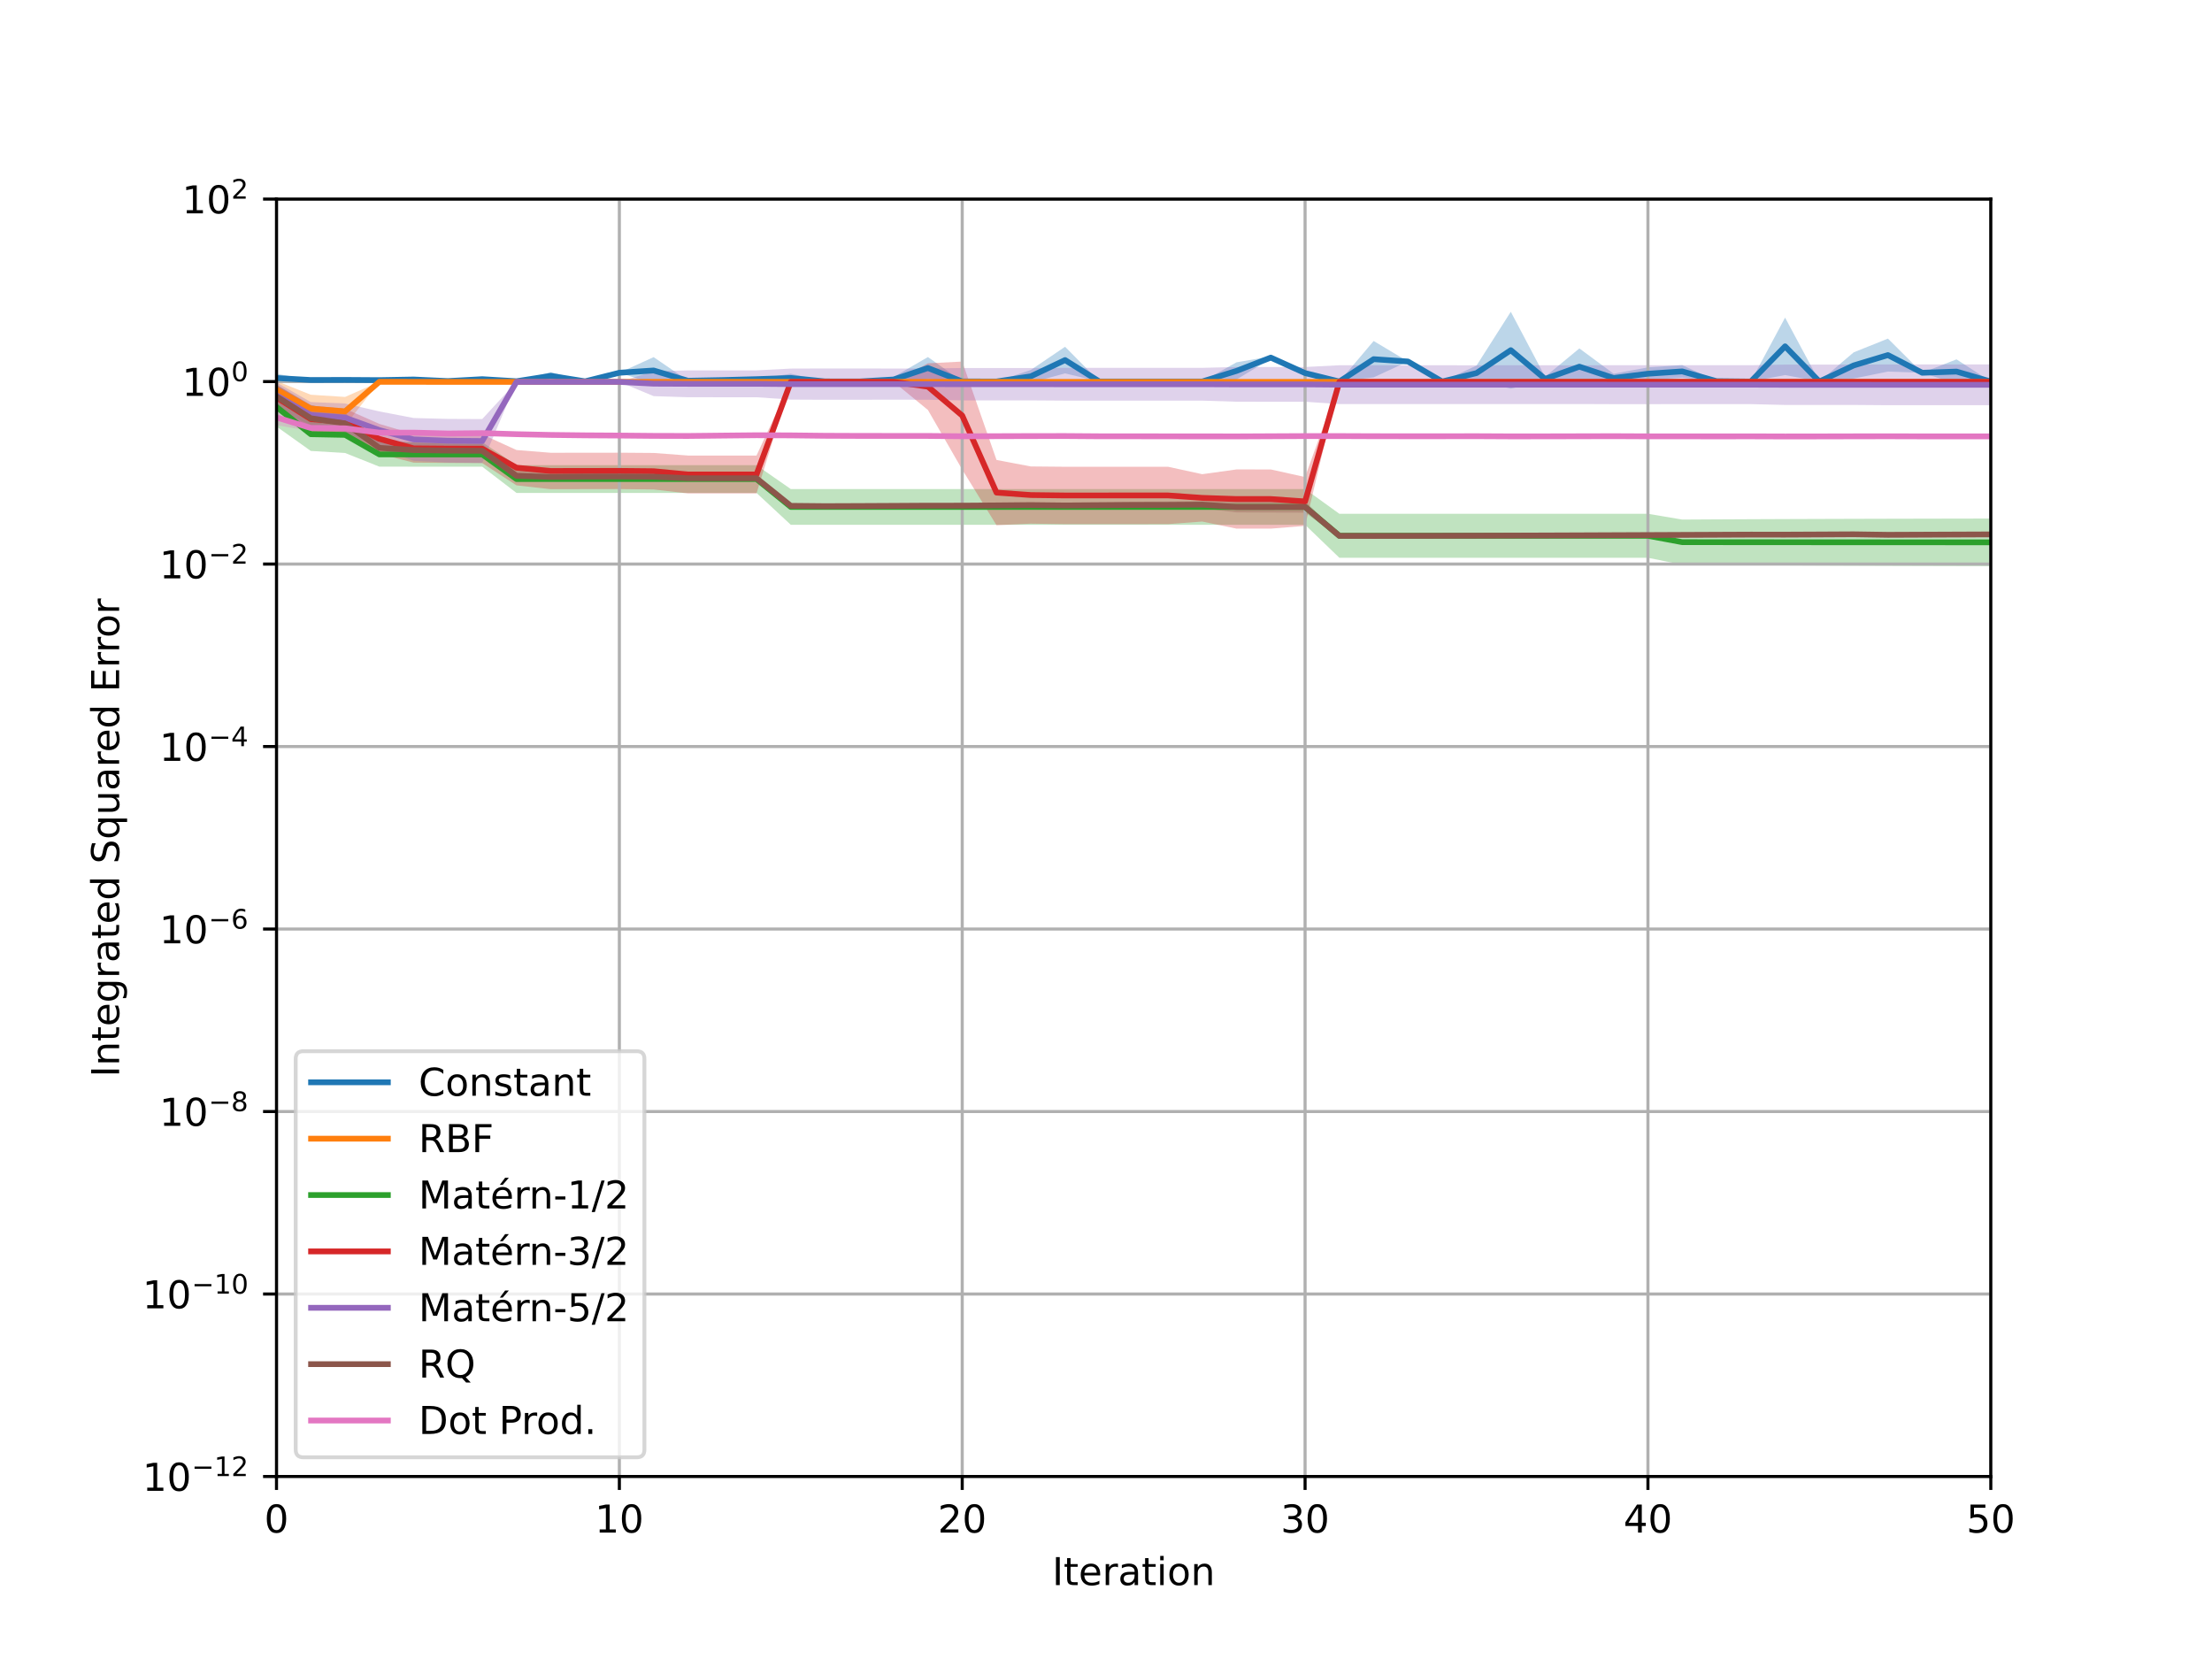 <?xml version="1.0" encoding="utf-8" standalone="no"?>
<!DOCTYPE svg PUBLIC "-//W3C//DTD SVG 1.1//EN"
  "http://www.w3.org/Graphics/SVG/1.1/DTD/svg11.dtd">
<!-- Created with matplotlib (https://matplotlib.org/) -->
<svg height="432pt" version="1.1" viewBox="0 0 576 432" width="576pt" xmlns="http://www.w3.org/2000/svg" xmlns:xlink="http://www.w3.org/1999/xlink">
 <defs>
  <style type="text/css">
*{stroke-linecap:butt;stroke-linejoin:round;}
  </style>
 </defs>
 <g id="figure_1">
  <g id="patch_1">
   <path d="M 0 432 
L 576 432 
L 576 0 
L 0 0 
z
" style="fill:#ffffff;"/>
  </g>
  <g id="axes_1">
   <g id="patch_2">
    <path d="M 72 384.48 
L 518.4 384.48 
L 518.4 51.84 
L 72 51.84 
z
" style="fill:#ffffff;"/>
   </g>
   <g id="PolyCollection_1">
    <path clip-path="url(#pbbaa67385a)" d="M 72 99.566 
L 72 97.318 
L 80.928 98.951 
L 89.856 98.398 
L 98.784 98.784 
L 107.712 98.16 
L 116.64 99.231 
L 125.568 98.735 
L 134.496 99.273 
L 143.424 96.884 
L 152.352 99.297 
L 161.28 97.063 
L 170.208 92.998 
L 179.136 99.1 
L 188.064 98.679 
L 196.992 98.725 
L 205.92 97.315 
L 214.848 99.27 
L 223.776 99.335 
L 232.704 98.158 
L 241.632 92.971 
L 250.56 99.298 
L 259.488 99.343 
L 268.416 96.34 
L 277.344 90.295 
L 286.272 99.315 
L 295.2 99.347 
L 304.128 99.32 
L 313.056 99.348 
L 321.984 94.351 
L 330.912 92.805 
L 339.84 96.645 
L 348.768 99.351 
L 357.696 88.791 
L 366.624 94.132 
L 375.552 99.336 
L 384.48 95.203 
L 393.408 81.178 
L 402.336 98.106 
L 411.264 90.728 
L 420.192 97.317 
L 429.12 95.663 
L 438.048 95.076 
L 446.976 99.19 
L 455.904 99.355 
L 464.832 82.711 
L 473.76 99.355 
L 482.688 91.752 
L 491.616 88.172 
L 500.544 97.063 
L 509.472 93.576 
L 518.4 99.348 
L 518.4 99.361 
L 518.4 99.361 
L 509.472 99.94 
L 500.544 97.067 
L 491.616 96.754 
L 482.688 98.577 
L 473.76 99.356 
L 464.832 97.663 
L 455.904 99.356 
L 446.976 99.326 
L 438.048 98.347 
L 429.12 98.968 
L 420.192 99.56 
L 411.264 100.232 
L 402.336 99.228 
L 393.408 101.197 
L 384.48 99.103 
L 375.552 99.362 
L 366.624 94.139 
L 357.696 98.265 
L 348.768 99.352 
L 339.84 97.654 
L 330.912 93.433 
L 321.984 98.819 
L 313.056 99.35 
L 304.128 99.364 
L 295.2 99.348 
L 286.272 99.365 
L 277.344 97.227 
L 268.416 99.659 
L 259.488 99.344 
L 250.56 99.366 
L 241.632 98.698 
L 232.704 99.481 
L 223.776 99.337 
L 214.848 99.369 
L 205.92 99.534 
L 196.992 98.743 
L 188.064 99.26 
L 179.136 99.192 
L 170.208 99.951 
L 161.28 97.067 
L 152.352 99.3 
L 143.424 98.855 
L 134.496 99.277 
L 125.568 98.735 
L 116.64 99.235 
L 107.712 99.481 
L 98.784 99.185 
L 89.856 99.457 
L 80.928 98.958 
L 72 99.566 
z
" style="fill:#1f77b4;fill-opacity:0.3;"/>
   </g>
   <g id="PolyCollection_2">
    <path clip-path="url(#pbbaa67385a)" d="M 72 103.694 
L 72 99.224 
L 80.928 102.787 
L 89.856 103.363 
L 98.784 99.422 
L 107.712 99.432 
L 116.64 99.443 
L 125.568 99.443 
L 134.496 99.443 
L 143.424 99.443 
L 152.352 99.443 
L 161.28 99.443 
L 170.208 99.443 
L 179.136 99.443 
L 188.064 99.443 
L 196.992 99.443 
L 205.92 99.443 
L 214.848 99.443 
L 223.776 99.443 
L 232.704 99.443 
L 241.632 99.443 
L 250.56 99.443 
L 259.488 99.443 
L 268.416 99.443 
L 277.344 99.443 
L 286.272 99.443 
L 295.2 99.443 
L 304.128 99.443 
L 313.056 99.443 
L 321.984 99.443 
L 330.912 99.443 
L 339.84 99.443 
L 348.768 99.443 
L 357.696 99.443 
L 366.624 99.443 
L 375.552 99.443 
L 384.48 99.443 
L 393.408 99.443 
L 402.336 99.443 
L 411.264 99.443 
L 420.192 99.443 
L 429.12 99.443 
L 438.048 99.443 
L 446.976 99.443 
L 455.904 99.443 
L 464.832 99.443 
L 473.76 99.443 
L 482.688 99.443 
L 491.616 99.443 
L 500.544 99.443 
L 509.472 99.443 
L 518.4 99.443 
L 518.4 99.443 
L 518.4 99.443 
L 509.472 99.443 
L 500.544 99.443 
L 491.616 99.443 
L 482.688 99.443 
L 473.76 99.443 
L 464.832 99.443 
L 455.904 99.443 
L 446.976 99.443 
L 438.048 99.443 
L 429.12 99.443 
L 420.192 99.443 
L 411.264 99.443 
L 402.336 99.443 
L 393.408 99.443 
L 384.48 99.443 
L 375.552 99.443 
L 366.624 99.443 
L 357.696 99.443 
L 348.768 99.443 
L 339.84 99.443 
L 330.912 99.443 
L 321.984 99.443 
L 313.056 99.443 
L 304.128 99.443 
L 295.2 99.443 
L 286.272 99.443 
L 277.344 99.443 
L 268.416 99.443 
L 259.488 99.443 
L 250.56 99.443 
L 241.632 99.443 
L 232.704 99.443 
L 223.776 99.443 
L 214.848 99.443 
L 205.92 99.443 
L 196.992 99.443 
L 188.064 99.443 
L 179.136 99.443 
L 170.208 99.443 
L 161.28 99.443 
L 152.352 99.443 
L 143.424 99.443 
L 134.496 99.443 
L 125.568 99.443 
L 116.64 99.443 
L 107.712 99.432 
L 98.784 99.422 
L 89.856 110.855 
L 80.928 110.018 
L 72 103.694 
z
" style="fill:#ff7f0e;fill-opacity:0.3;"/>
   </g>
   <g id="PolyCollection_3">
    <path clip-path="url(#pbbaa67385a)" d="M 72 111.062 
L 72 100.878 
L 80.928 108.709 
L 89.856 108.53 
L 98.784 115.135 
L 107.712 115.136 
L 116.64 115.137 
L 125.568 115.137 
L 134.496 121.13 
L 143.424 121.13 
L 152.352 121.13 
L 161.28 121.13 
L 170.208 121.13 
L 179.136 121.13 
L 188.064 121.13 
L 196.992 121.13 
L 205.92 127.35 
L 214.848 127.35 
L 223.776 127.35 
L 232.704 127.35 
L 241.632 127.35 
L 250.56 127.35 
L 259.488 127.35 
L 268.416 127.35 
L 277.344 127.35 
L 286.272 127.35 
L 295.2 127.35 
L 304.128 127.35 
L 313.056 127.35 
L 321.984 127.35 
L 330.912 127.35 
L 339.84 127.35 
L 348.768 133.792 
L 357.696 133.792 
L 366.624 133.792 
L 375.552 133.792 
L 384.48 133.792 
L 393.408 133.792 
L 402.336 133.792 
L 411.264 133.792 
L 420.192 133.792 
L 429.12 133.792 
L 438.048 135.295 
L 446.976 135.245 
L 455.904 135.202 
L 464.832 135.165 
L 473.76 135.134 
L 482.688 135.106 
L 491.616 135.083 
L 500.544 135.063 
L 509.472 135.045 
L 518.4 135.03 
L 518.4 147.408 
L 518.4 147.408 
L 509.472 147.387 
L 500.544 147.364 
L 491.616 147.337 
L 482.688 147.306 
L 473.76 147.269 
L 464.832 147.227 
L 455.904 147.178 
L 446.976 147.121 
L 438.048 147.054 
L 429.12 145.242 
L 420.192 145.242 
L 411.264 145.242 
L 402.336 145.242 
L 393.408 145.242 
L 384.48 145.242 
L 375.552 145.242 
L 366.624 145.242 
L 357.696 145.242 
L 348.768 145.242 
L 339.84 136.653 
L 330.912 136.653 
L 321.984 136.653 
L 313.056 136.653 
L 304.128 136.653 
L 295.2 136.653 
L 286.272 136.653 
L 277.344 136.653 
L 268.416 136.653 
L 259.488 136.653 
L 250.56 136.653 
L 241.632 136.653 
L 232.704 136.653 
L 223.776 136.653 
L 214.848 136.653 
L 205.92 136.653 
L 196.992 128.359 
L 188.064 128.359 
L 179.136 128.359 
L 170.208 128.359 
L 161.28 128.359 
L 152.352 128.359 
L 143.424 128.359 
L 134.496 128.359 
L 125.568 121.521 
L 116.64 121.521 
L 107.712 121.522 
L 98.784 121.516 
L 89.856 117.953 
L 80.928 117.424 
L 72 111.062 
z
" style="fill:#2ca02c;fill-opacity:0.3;"/>
   </g>
   <g id="PolyCollection_4">
    <path clip-path="url(#pbbaa67385a)" d="M 72 106.773 
L 72 100.262 
L 80.928 105.618 
L 89.856 106.424 
L 98.784 110.385 
L 107.712 113.039 
L 116.64 113.105 
L 125.568 113.111 
L 134.496 117.186 
L 143.424 117.901 
L 152.352 117.888 
L 161.28 117.879 
L 170.208 117.948 
L 179.136 118.619 
L 188.064 118.62 
L 196.992 118.62 
L 205.92 99.442 
L 214.848 99.442 
L 223.776 99.442 
L 232.704 99.442 
L 241.632 94.607 
L 250.56 94.15 
L 259.488 119.768 
L 268.416 121.463 
L 277.344 121.544 
L 286.272 121.542 
L 295.2 121.54 
L 304.128 121.537 
L 313.056 123.478 
L 321.984 122.242 
L 330.912 122.243 
L 339.84 124.222 
L 348.768 99.442 
L 357.696 99.442 
L 366.624 99.442 
L 375.552 99.442 
L 384.48 99.442 
L 393.408 99.442 
L 402.336 99.442 
L 411.264 99.442 
L 420.192 99.442 
L 429.12 99.442 
L 438.048 99.442 
L 446.976 99.442 
L 455.904 99.442 
L 464.832 99.442 
L 473.76 99.442 
L 482.688 99.442 
L 491.616 99.442 
L 500.544 99.442 
L 509.472 99.442 
L 518.4 99.442 
L 518.4 99.444 
L 518.4 99.444 
L 509.472 99.444 
L 500.544 99.444 
L 491.616 99.444 
L 482.688 99.444 
L 473.76 99.444 
L 464.832 99.444 
L 455.904 99.444 
L 446.976 99.444 
L 438.048 99.444 
L 429.12 99.444 
L 420.192 99.444 
L 411.264 99.444 
L 402.336 99.444 
L 393.408 99.444 
L 384.48 99.444 
L 375.552 99.444 
L 366.624 99.444 
L 357.696 99.444 
L 348.768 99.444 
L 339.84 136.937 
L 330.912 137.658 
L 321.984 137.657 
L 313.056 135.812 
L 304.128 136.479 
L 295.2 136.483 
L 286.272 136.487 
L 277.344 136.49 
L 268.416 136.354 
L 259.488 136.769 
L 250.56 122.276 
L 241.632 106.759 
L 232.704 99.444 
L 223.776 99.444 
L 214.848 99.444 
L 205.92 99.444 
L 196.992 128.487 
L 188.064 128.487 
L 179.136 128.485 
L 170.208 127.459 
L 161.28 127.355 
L 152.352 127.37 
L 143.424 127.388 
L 134.496 126.386 
L 125.568 120.579 
L 116.64 120.546 
L 107.712 120.472 
L 98.784 118.19 
L 89.856 113.268 
L 80.928 112.638 
L 72 106.773 
z
" style="fill:#d62728;fill-opacity:0.3;"/>
   </g>
   <g id="PolyCollection_5">
    <path clip-path="url(#pbbaa67385a)" d="M 72 106.369 
L 72 99.571 
L 80.928 104.7 
L 89.856 105.057 
L 98.784 107.14 
L 107.712 108.85 
L 116.64 109.084 
L 125.568 109.124 
L 134.496 99.443 
L 143.424 99.443 
L 152.352 99.443 
L 161.28 99.443 
L 170.208 96.658 
L 179.136 96.444 
L 188.064 96.443 
L 196.992 96.443 
L 205.92 95.978 
L 214.848 95.949 
L 223.776 95.957 
L 232.704 95.964 
L 241.632 95.957 
L 250.56 95.826 
L 259.488 95.827 
L 268.416 95.829 
L 277.344 95.784 
L 286.272 95.78 
L 295.2 95.782 
L 304.128 95.783 
L 313.056 95.784 
L 321.984 95.568 
L 330.912 95.568 
L 339.84 95.568 
L 348.768 95.108 
L 357.696 95.109 
L 366.624 95.113 
L 375.552 95.116 
L 384.48 95.118 
L 393.408 95.113 
L 402.336 95.116 
L 411.264 95.118 
L 420.192 95.093 
L 429.12 95.095 
L 438.048 95.096 
L 446.976 95.098 
L 455.904 95.1 
L 464.832 94.939 
L 473.76 94.94 
L 482.688 94.94 
L 491.616 94.89 
L 500.544 94.89 
L 509.472 94.891 
L 518.4 94.891 
L 518.4 105.511 
L 518.4 105.511 
L 509.472 105.512 
L 500.544 105.513 
L 491.616 105.513 
L 482.688 105.446 
L 473.76 105.447 
L 464.832 105.448 
L 455.904 105.234 
L 446.976 105.236 
L 438.048 105.238 
L 429.12 105.24 
L 420.192 105.243 
L 411.264 105.209 
L 402.336 105.212 
L 393.408 105.216 
L 384.48 105.209 
L 375.552 105.211 
L 366.624 105.216 
L 357.696 105.221 
L 348.768 105.223 
L 339.84 104.61 
L 330.912 104.61 
L 321.984 104.609 
L 313.056 104.322 
L 304.128 104.323 
L 295.2 104.324 
L 286.272 104.326 
L 277.344 104.321 
L 268.416 104.261 
L 259.488 104.264 
L 250.56 104.265 
L 241.632 104.091 
L 232.704 104.081 
L 223.776 104.09 
L 214.848 104.101 
L 205.92 104.062 
L 196.992 103.442 
L 188.064 103.442 
L 179.136 103.441 
L 170.208 103.155 
L 161.28 99.443 
L 152.352 99.443 
L 143.424 99.443 
L 134.496 99.443 
L 125.568 120.565 
L 116.64 120.457 
L 107.712 119.993 
L 98.784 116.868 
L 89.856 112.45 
L 80.928 111.455 
L 72 106.369 
z
" style="fill:#9467bd;fill-opacity:0.3;"/>
   </g>
   <g id="PolyCollection_6">
    <path clip-path="url(#pbbaa67385a)" d="M 72 106.315 
L 72 100.16 
L 80.928 105.433 
L 89.856 107.571 
L 98.784 114.485 
L 107.712 115.272 
L 116.64 115.538 
L 125.568 115.66 
L 134.496 122.372 
L 143.424 123.059 
L 152.352 123.142 
L 161.28 123.299 
L 170.208 123.454 
L 179.136 123.969 
L 188.064 123.909 
L 196.992 123.804 
L 205.92 131.418 
L 214.848 131.585 
L 223.776 131.534 
L 232.704 131.446 
L 241.632 131.319 
L 250.56 131.13 
L 259.488 131.008 
L 268.416 130.87 
L 277.344 130.886 
L 286.272 130.749 
L 295.2 130.638 
L 304.128 130.561 
L 313.056 130.453 
L 321.984 130.604 
L 330.912 130.564 
L 339.84 130.522 
L 348.768 139.101 
L 357.696 139.104 
L 366.624 139.072 
L 375.552 139.036 
L 384.48 138.994 
L 393.408 138.951 
L 402.336 138.906 
L 411.264 138.859 
L 420.192 138.802 
L 429.12 138.752 
L 438.048 138.702 
L 446.976 138.653 
L 455.904 138.604 
L 464.832 138.598 
L 473.76 138.547 
L 482.688 138.489 
L 491.616 138.624 
L 500.544 138.579 
L 509.472 138.534 
L 518.4 138.49 
L 518.4 139.822 
L 518.4 139.822 
L 509.472 139.85 
L 500.544 139.879 
L 491.616 139.907 
L 482.688 139.773 
L 473.76 139.809 
L 464.832 139.84 
L 455.904 139.82 
L 446.976 139.847 
L 438.048 139.874 
L 429.12 139.901 
L 420.192 139.926 
L 411.264 139.945 
L 402.336 139.967 
L 393.408 139.985 
L 384.48 139.996 
L 375.552 140.005 
L 366.624 140.011 
L 357.696 140.012 
L 348.768 139.975 
L 339.84 133.491 
L 330.912 133.467 
L 321.984 133.43 
L 313.056 132.361 
L 304.128 132.383 
L 295.2 132.348 
L 286.272 132.378 
L 277.344 132.358 
L 268.416 132.173 
L 259.488 132.208 
L 250.56 132.21 
L 241.632 132.028 
L 232.704 132.005 
L 223.776 132.005 
L 214.848 132.022 
L 205.92 132.014 
L 196.992 125.277 
L 188.064 125.178 
L 179.136 125.091 
L 170.208 124.815 
L 161.28 124.863 
L 152.352 125.067 
L 143.424 125.32 
L 134.496 125.418 
L 125.568 119.103 
L 116.64 119.123 
L 107.712 119.119 
L 98.784 118.752 
L 89.856 112.949 
L 80.928 112.392 
L 72 106.315 
z
" style="fill:#8c564b;fill-opacity:0.3;"/>
   </g>
   <g id="PolyCollection_7">
    <path clip-path="url(#pbbaa67385a)" d="M 72 110.728 
L 72 106.67 
L 80.928 110.642 
L 89.856 110.714 
L 98.784 112.441 
L 107.712 112.207 
L 116.64 112.576 
L 125.568 112.537 
L 134.496 112.903 
L 143.424 113.137 
L 152.352 113.27 
L 161.28 113.333 
L 170.208 113.413 
L 179.136 113.441 
L 188.064 113.331 
L 196.992 113.255 
L 205.92 113.288 
L 214.848 113.42 
L 223.776 113.452 
L 232.704 113.45 
L 241.632 113.446 
L 250.56 113.572 
L 259.488 113.548 
L 268.416 113.519 
L 277.344 113.486 
L 286.272 113.579 
L 295.2 113.579 
L 304.128 113.606 
L 313.056 113.602 
L 321.984 113.627 
L 330.912 113.572 
L 339.84 113.53 
L 348.768 113.521 
L 357.696 113.566 
L 366.624 113.574 
L 375.552 113.574 
L 384.48 113.554 
L 393.408 113.613 
L 402.336 113.608 
L 411.264 113.584 
L 420.192 113.552 
L 429.12 113.601 
L 438.048 113.601 
L 446.976 113.615 
L 455.904 113.602 
L 464.832 113.644 
L 473.76 113.633 
L 482.688 113.608 
L 491.616 113.586 
L 500.544 113.616 
L 509.472 113.616 
L 518.4 113.621 
L 518.4 113.65 
L 518.4 113.65 
L 509.472 113.649 
L 500.544 113.647 
L 491.616 113.63 
L 482.688 113.636 
L 473.76 113.653 
L 464.832 113.663 
L 455.904 113.648 
L 446.976 113.651 
L 438.048 113.645 
L 429.12 113.644 
L 420.192 113.617 
L 411.264 113.627 
L 402.336 113.645 
L 393.408 113.651 
L 384.48 113.623 
L 375.552 113.624 
L 366.624 113.627 
L 357.696 113.615 
L 348.768 113.589 
L 339.84 113.584 
L 330.912 113.628 
L 321.984 113.66 
L 313.056 113.658 
L 304.128 113.649 
L 295.2 113.64 
L 286.272 113.64 
L 277.344 113.599 
L 268.416 113.59 
L 259.488 113.614 
L 250.56 113.637 
L 241.632 113.594 
L 232.704 113.586 
L 223.776 113.568 
L 214.848 113.529 
L 205.92 113.456 
L 196.992 113.415 
L 188.064 113.523 
L 179.136 113.607 
L 170.208 113.591 
L 161.28 113.502 
L 152.352 113.455 
L 143.424 113.379 
L 134.496 113.219 
L 125.568 113.043 
L 116.64 113.185 
L 107.712 113.11 
L 98.784 112.887 
L 89.856 112.356 
L 80.928 112.255 
L 72 110.728 
z
" style="fill:#e377c2;fill-opacity:0.3;"/>
   </g>
   <g id="matplotlib.axis_1">
    <g id="xtick_1">
     <g id="line2d_1">
      <path clip-path="url(#pbbaa67385a)" d="M 72 384.48 
L 72 51.84 
" style="fill:none;stroke:#b0b0b0;stroke-linecap:square;stroke-width:0.8;"/>
     </g>
     <g id="line2d_2">
      <defs>
       <path d="M 0 0 
L 0 3.5 
" id="m9b0dec5061" style="stroke:#000000;stroke-width:0.8;"/>
      </defs>
      <g>
       <use style="stroke:#000000;stroke-width:0.8;" x="72" xlink:href="#m9b0dec5061" y="384.48"/>
      </g>
     </g>
     <g id="text_1">
      <!-- 0 -->
      <defs>
       <path d="M 31.781 66.406 
Q 24.172 66.406 20.328 58.906 
Q 16.5 51.422 16.5 36.375 
Q 16.5 21.391 20.328 13.891 
Q 24.172 6.391 31.781 6.391 
Q 39.453 6.391 43.281 13.891 
Q 47.125 21.391 47.125 36.375 
Q 47.125 51.422 43.281 58.906 
Q 39.453 66.406 31.781 66.406 
z
M 31.781 74.219 
Q 44.047 74.219 50.516 64.516 
Q 56.984 54.828 56.984 36.375 
Q 56.984 17.969 50.516 8.266 
Q 44.047 -1.422 31.781 -1.422 
Q 19.531 -1.422 13.062 8.266 
Q 6.594 17.969 6.594 36.375 
Q 6.594 54.828 13.062 64.516 
Q 19.531 74.219 31.781 74.219 
z
" id="DejaVuSans-48"/>
      </defs>
      <g transform="translate(68.819 399.078)scale(0.1 -0.1)">
       <use xlink:href="#DejaVuSans-48"/>
      </g>
     </g>
    </g>
    <g id="xtick_2">
     <g id="line2d_3">
      <path clip-path="url(#pbbaa67385a)" d="M 161.28 384.48 
L 161.28 51.84 
" style="fill:none;stroke:#b0b0b0;stroke-linecap:square;stroke-width:0.8;"/>
     </g>
     <g id="line2d_4">
      <g>
       <use style="stroke:#000000;stroke-width:0.8;" x="161.28" xlink:href="#m9b0dec5061" y="384.48"/>
      </g>
     </g>
     <g id="text_2">
      <!-- 10 -->
      <defs>
       <path d="M 12.406 8.297 
L 28.516 8.297 
L 28.516 63.922 
L 10.984 60.406 
L 10.984 69.391 
L 28.422 72.906 
L 38.281 72.906 
L 38.281 8.297 
L 54.391 8.297 
L 54.391 0 
L 12.406 0 
z
" id="DejaVuSans-49"/>
      </defs>
      <g transform="translate(154.917 399.078)scale(0.1 -0.1)">
       <use xlink:href="#DejaVuSans-49"/>
       <use x="63.623" xlink:href="#DejaVuSans-48"/>
      </g>
     </g>
    </g>
    <g id="xtick_3">
     <g id="line2d_5">
      <path clip-path="url(#pbbaa67385a)" d="M 250.56 384.48 
L 250.56 51.84 
" style="fill:none;stroke:#b0b0b0;stroke-linecap:square;stroke-width:0.8;"/>
     </g>
     <g id="line2d_6">
      <g>
       <use style="stroke:#000000;stroke-width:0.8;" x="250.56" xlink:href="#m9b0dec5061" y="384.48"/>
      </g>
     </g>
     <g id="text_3">
      <!-- 20 -->
      <defs>
       <path d="M 19.188 8.297 
L 53.609 8.297 
L 53.609 0 
L 7.328 0 
L 7.328 8.297 
Q 12.938 14.109 22.625 23.891 
Q 32.328 33.688 34.812 36.531 
Q 39.547 41.844 41.422 45.531 
Q 43.312 49.219 43.312 52.781 
Q 43.312 58.594 39.234 62.25 
Q 35.156 65.922 28.609 65.922 
Q 23.969 65.922 18.812 64.312 
Q 13.672 62.703 7.812 59.422 
L 7.812 69.391 
Q 13.766 71.781 18.938 73 
Q 24.125 74.219 28.422 74.219 
Q 39.75 74.219 46.484 68.547 
Q 53.219 62.891 53.219 53.422 
Q 53.219 48.922 51.531 44.891 
Q 49.859 40.875 45.406 35.406 
Q 44.188 33.984 37.641 27.219 
Q 31.109 20.453 19.188 8.297 
z
" id="DejaVuSans-50"/>
      </defs>
      <g transform="translate(244.197 399.078)scale(0.1 -0.1)">
       <use xlink:href="#DejaVuSans-50"/>
       <use x="63.623" xlink:href="#DejaVuSans-48"/>
      </g>
     </g>
    </g>
    <g id="xtick_4">
     <g id="line2d_7">
      <path clip-path="url(#pbbaa67385a)" d="M 339.84 384.48 
L 339.84 51.84 
" style="fill:none;stroke:#b0b0b0;stroke-linecap:square;stroke-width:0.8;"/>
     </g>
     <g id="line2d_8">
      <g>
       <use style="stroke:#000000;stroke-width:0.8;" x="339.84" xlink:href="#m9b0dec5061" y="384.48"/>
      </g>
     </g>
     <g id="text_4">
      <!-- 30 -->
      <defs>
       <path d="M 40.578 39.312 
Q 47.656 37.797 51.625 33 
Q 55.609 28.219 55.609 21.188 
Q 55.609 10.406 48.188 4.484 
Q 40.766 -1.422 27.094 -1.422 
Q 22.516 -1.422 17.656 -0.516 
Q 12.797 0.391 7.625 2.203 
L 7.625 11.719 
Q 11.719 9.328 16.594 8.109 
Q 21.484 6.891 26.812 6.891 
Q 36.078 6.891 40.938 10.547 
Q 45.797 14.203 45.797 21.188 
Q 45.797 27.641 41.281 31.266 
Q 36.766 34.906 28.719 34.906 
L 20.219 34.906 
L 20.219 43.016 
L 29.109 43.016 
Q 36.375 43.016 40.234 45.922 
Q 44.094 48.828 44.094 54.297 
Q 44.094 59.906 40.109 62.906 
Q 36.141 65.922 28.719 65.922 
Q 24.656 65.922 20.016 65.031 
Q 15.375 64.156 9.812 62.312 
L 9.812 71.094 
Q 15.438 72.656 20.344 73.438 
Q 25.25 74.219 29.594 74.219 
Q 40.828 74.219 47.359 69.109 
Q 53.906 64.016 53.906 55.328 
Q 53.906 49.266 50.438 45.094 
Q 46.969 40.922 40.578 39.312 
z
" id="DejaVuSans-51"/>
      </defs>
      <g transform="translate(333.478 399.078)scale(0.1 -0.1)">
       <use xlink:href="#DejaVuSans-51"/>
       <use x="63.623" xlink:href="#DejaVuSans-48"/>
      </g>
     </g>
    </g>
    <g id="xtick_5">
     <g id="line2d_9">
      <path clip-path="url(#pbbaa67385a)" d="M 429.12 384.48 
L 429.12 51.84 
" style="fill:none;stroke:#b0b0b0;stroke-linecap:square;stroke-width:0.8;"/>
     </g>
     <g id="line2d_10">
      <g>
       <use style="stroke:#000000;stroke-width:0.8;" x="429.12" xlink:href="#m9b0dec5061" y="384.48"/>
      </g>
     </g>
     <g id="text_5">
      <!-- 40 -->
      <defs>
       <path d="M 37.797 64.312 
L 12.891 25.391 
L 37.797 25.391 
z
M 35.203 72.906 
L 47.609 72.906 
L 47.609 25.391 
L 58.016 25.391 
L 58.016 17.188 
L 47.609 17.188 
L 47.609 0 
L 37.797 0 
L 37.797 17.188 
L 4.891 17.188 
L 4.891 26.703 
z
" id="DejaVuSans-52"/>
      </defs>
      <g transform="translate(422.757 399.078)scale(0.1 -0.1)">
       <use xlink:href="#DejaVuSans-52"/>
       <use x="63.623" xlink:href="#DejaVuSans-48"/>
      </g>
     </g>
    </g>
    <g id="xtick_6">
     <g id="line2d_11">
      <path clip-path="url(#pbbaa67385a)" d="M 518.4 384.48 
L 518.4 51.84 
" style="fill:none;stroke:#b0b0b0;stroke-linecap:square;stroke-width:0.8;"/>
     </g>
     <g id="line2d_12">
      <g>
       <use style="stroke:#000000;stroke-width:0.8;" x="518.4" xlink:href="#m9b0dec5061" y="384.48"/>
      </g>
     </g>
     <g id="text_6">
      <!-- 50 -->
      <defs>
       <path d="M 10.797 72.906 
L 49.516 72.906 
L 49.516 64.594 
L 19.828 64.594 
L 19.828 46.734 
Q 21.969 47.469 24.109 47.828 
Q 26.266 48.188 28.422 48.188 
Q 40.625 48.188 47.75 41.5 
Q 54.891 34.812 54.891 23.391 
Q 54.891 11.625 47.562 5.094 
Q 40.234 -1.422 26.906 -1.422 
Q 22.312 -1.422 17.547 -0.641 
Q 12.797 0.141 7.719 1.703 
L 7.719 11.625 
Q 12.109 9.234 16.797 8.062 
Q 21.484 6.891 26.703 6.891 
Q 35.156 6.891 40.078 11.328 
Q 45.016 15.766 45.016 23.391 
Q 45.016 31 40.078 35.438 
Q 35.156 39.891 26.703 39.891 
Q 22.75 39.891 18.812 39.016 
Q 14.891 38.141 10.797 36.281 
z
" id="DejaVuSans-53"/>
      </defs>
      <g transform="translate(512.038 399.078)scale(0.1 -0.1)">
       <use xlink:href="#DejaVuSans-53"/>
       <use x="63.623" xlink:href="#DejaVuSans-48"/>
      </g>
     </g>
    </g>
    <g id="text_7">
     <!-- Iteration -->
     <defs>
      <path d="M 9.812 72.906 
L 19.672 72.906 
L 19.672 0 
L 9.812 0 
z
" id="DejaVuSans-73"/>
      <path d="M 18.312 70.219 
L 18.312 54.688 
L 36.812 54.688 
L 36.812 47.703 
L 18.312 47.703 
L 18.312 18.016 
Q 18.312 11.328 20.141 9.422 
Q 21.969 7.516 27.594 7.516 
L 36.812 7.516 
L 36.812 0 
L 27.594 0 
Q 17.188 0 13.234 3.875 
Q 9.281 7.766 9.281 18.016 
L 9.281 47.703 
L 2.688 47.703 
L 2.688 54.688 
L 9.281 54.688 
L 9.281 70.219 
z
" id="DejaVuSans-116"/>
      <path d="M 56.203 29.594 
L 56.203 25.203 
L 14.891 25.203 
Q 15.484 15.922 20.484 11.062 
Q 25.484 6.203 34.422 6.203 
Q 39.594 6.203 44.453 7.469 
Q 49.312 8.734 54.109 11.281 
L 54.109 2.781 
Q 49.266 0.734 44.188 -0.344 
Q 39.109 -1.422 33.891 -1.422 
Q 20.797 -1.422 13.156 6.188 
Q 5.516 13.812 5.516 26.812 
Q 5.516 40.234 12.766 48.109 
Q 20.016 56 32.328 56 
Q 43.359 56 49.781 48.891 
Q 56.203 41.797 56.203 29.594 
z
M 47.219 32.234 
Q 47.125 39.594 43.094 43.984 
Q 39.062 48.391 32.422 48.391 
Q 24.906 48.391 20.391 44.141 
Q 15.875 39.891 15.188 32.172 
z
" id="DejaVuSans-101"/>
      <path d="M 41.109 46.297 
Q 39.594 47.172 37.812 47.578 
Q 36.031 48 33.891 48 
Q 26.266 48 22.188 43.047 
Q 18.109 38.094 18.109 28.812 
L 18.109 0 
L 9.078 0 
L 9.078 54.688 
L 18.109 54.688 
L 18.109 46.188 
Q 20.953 51.172 25.484 53.578 
Q 30.031 56 36.531 56 
Q 37.453 56 38.578 55.875 
Q 39.703 55.766 41.062 55.516 
z
" id="DejaVuSans-114"/>
      <path d="M 34.281 27.484 
Q 23.391 27.484 19.188 25 
Q 14.984 22.516 14.984 16.5 
Q 14.984 11.719 18.141 8.906 
Q 21.297 6.109 26.703 6.109 
Q 34.188 6.109 38.703 11.406 
Q 43.219 16.703 43.219 25.484 
L 43.219 27.484 
z
M 52.203 31.203 
L 52.203 0 
L 43.219 0 
L 43.219 8.297 
Q 40.141 3.328 35.547 0.953 
Q 30.953 -1.422 24.312 -1.422 
Q 15.922 -1.422 10.953 3.297 
Q 6 8.016 6 15.922 
Q 6 25.141 12.172 29.828 
Q 18.359 34.516 30.609 34.516 
L 43.219 34.516 
L 43.219 35.406 
Q 43.219 41.609 39.141 45 
Q 35.062 48.391 27.688 48.391 
Q 23 48.391 18.547 47.266 
Q 14.109 46.141 10.016 43.891 
L 10.016 52.203 
Q 14.938 54.109 19.578 55.047 
Q 24.219 56 28.609 56 
Q 40.484 56 46.344 49.844 
Q 52.203 43.703 52.203 31.203 
z
" id="DejaVuSans-97"/>
      <path d="M 9.422 54.688 
L 18.406 54.688 
L 18.406 0 
L 9.422 0 
z
M 9.422 75.984 
L 18.406 75.984 
L 18.406 64.594 
L 9.422 64.594 
z
" id="DejaVuSans-105"/>
      <path d="M 30.609 48.391 
Q 23.391 48.391 19.188 42.75 
Q 14.984 37.109 14.984 27.297 
Q 14.984 17.484 19.156 11.844 
Q 23.344 6.203 30.609 6.203 
Q 37.797 6.203 41.984 11.859 
Q 46.188 17.531 46.188 27.297 
Q 46.188 37.016 41.984 42.703 
Q 37.797 48.391 30.609 48.391 
z
M 30.609 56 
Q 42.328 56 49.016 48.375 
Q 55.719 40.766 55.719 27.297 
Q 55.719 13.875 49.016 6.219 
Q 42.328 -1.422 30.609 -1.422 
Q 18.844 -1.422 12.172 6.219 
Q 5.516 13.875 5.516 27.297 
Q 5.516 40.766 12.172 48.375 
Q 18.844 56 30.609 56 
z
" id="DejaVuSans-111"/>
      <path d="M 54.891 33.016 
L 54.891 0 
L 45.906 0 
L 45.906 32.719 
Q 45.906 40.484 42.875 44.328 
Q 39.844 48.188 33.797 48.188 
Q 26.516 48.188 22.312 43.547 
Q 18.109 38.922 18.109 30.906 
L 18.109 0 
L 9.078 0 
L 9.078 54.688 
L 18.109 54.688 
L 18.109 46.188 
Q 21.344 51.125 25.703 53.562 
Q 30.078 56 35.797 56 
Q 45.219 56 50.047 50.172 
Q 54.891 44.344 54.891 33.016 
z
" id="DejaVuSans-110"/>
     </defs>
     <g transform="translate(273.991 412.757)scale(0.1 -0.1)">
      <use xlink:href="#DejaVuSans-73"/>
      <use x="29.492" xlink:href="#DejaVuSans-116"/>
      <use x="68.701" xlink:href="#DejaVuSans-101"/>
      <use x="130.225" xlink:href="#DejaVuSans-114"/>
      <use x="171.338" xlink:href="#DejaVuSans-97"/>
      <use x="232.617" xlink:href="#DejaVuSans-116"/>
      <use x="271.826" xlink:href="#DejaVuSans-105"/>
      <use x="299.609" xlink:href="#DejaVuSans-111"/>
      <use x="360.791" xlink:href="#DejaVuSans-110"/>
     </g>
    </g>
   </g>
   <g id="matplotlib.axis_2">
    <g id="ytick_1">
     <g id="line2d_13">
      <path clip-path="url(#pbbaa67385a)" d="M 72 384.48 
L 518.4 384.48 
" style="fill:none;stroke:#b0b0b0;stroke-linecap:square;stroke-width:0.8;"/>
     </g>
     <g id="line2d_14">
      <defs>
       <path d="M 0 0 
L -3.5 0 
" id="medff6c8b9a" style="stroke:#000000;stroke-width:0.8;"/>
      </defs>
      <g>
       <use style="stroke:#000000;stroke-width:0.8;" x="72" xlink:href="#medff6c8b9a" y="384.48"/>
      </g>
     </g>
     <g id="text_8">
      <!-- $\mathdefault{10^{-12}}$ -->
      <defs>
       <path d="M 10.594 35.5 
L 73.188 35.5 
L 73.188 27.203 
L 10.594 27.203 
z
" id="DejaVuSans-8722"/>
      </defs>
      <g transform="translate(37.1 388.279)scale(0.1 -0.1)">
       <use transform="translate(0 0.766)" xlink:href="#DejaVuSans-49"/>
       <use transform="translate(63.623 0.766)" xlink:href="#DejaVuSans-48"/>
       <use transform="translate(128.203 39.047)scale(0.7)" xlink:href="#DejaVuSans-8722"/>
       <use transform="translate(186.855 39.047)scale(0.7)" xlink:href="#DejaVuSans-49"/>
       <use transform="translate(231.392 39.047)scale(0.7)" xlink:href="#DejaVuSans-50"/>
      </g>
     </g>
    </g>
    <g id="ytick_2">
     <g id="line2d_15">
      <path clip-path="url(#pbbaa67385a)" d="M 72 336.96 
L 518.4 336.96 
" style="fill:none;stroke:#b0b0b0;stroke-linecap:square;stroke-width:0.8;"/>
     </g>
     <g id="line2d_16">
      <g>
       <use style="stroke:#000000;stroke-width:0.8;" x="72" xlink:href="#medff6c8b9a" y="336.96"/>
      </g>
     </g>
     <g id="text_9">
      <!-- $\mathdefault{10^{-10}}$ -->
      <g transform="translate(37.1 340.759)scale(0.1 -0.1)">
       <use transform="translate(0 0.766)" xlink:href="#DejaVuSans-49"/>
       <use transform="translate(63.623 0.766)" xlink:href="#DejaVuSans-48"/>
       <use transform="translate(128.203 39.047)scale(0.7)" xlink:href="#DejaVuSans-8722"/>
       <use transform="translate(186.855 39.047)scale(0.7)" xlink:href="#DejaVuSans-49"/>
       <use transform="translate(231.392 39.047)scale(0.7)" xlink:href="#DejaVuSans-48"/>
      </g>
     </g>
    </g>
    <g id="ytick_3">
     <g id="line2d_17">
      <path clip-path="url(#pbbaa67385a)" d="M 72 289.44 
L 518.4 289.44 
" style="fill:none;stroke:#b0b0b0;stroke-linecap:square;stroke-width:0.8;"/>
     </g>
     <g id="line2d_18">
      <g>
       <use style="stroke:#000000;stroke-width:0.8;" x="72" xlink:href="#medff6c8b9a" y="289.44"/>
      </g>
     </g>
     <g id="text_10">
      <!-- $\mathdefault{10^{-8}}$ -->
      <defs>
       <path d="M 31.781 34.625 
Q 24.75 34.625 20.719 30.859 
Q 16.703 27.094 16.703 20.516 
Q 16.703 13.922 20.719 10.156 
Q 24.75 6.391 31.781 6.391 
Q 38.812 6.391 42.859 10.172 
Q 46.922 13.969 46.922 20.516 
Q 46.922 27.094 42.891 30.859 
Q 38.875 34.625 31.781 34.625 
z
M 21.922 38.812 
Q 15.578 40.375 12.031 44.719 
Q 8.5 49.078 8.5 55.328 
Q 8.5 64.062 14.719 69.141 
Q 20.953 74.219 31.781 74.219 
Q 42.672 74.219 48.875 69.141 
Q 55.078 64.062 55.078 55.328 
Q 55.078 49.078 51.531 44.719 
Q 48 40.375 41.703 38.812 
Q 48.828 37.156 52.797 32.312 
Q 56.781 27.484 56.781 20.516 
Q 56.781 9.906 50.312 4.234 
Q 43.844 -1.422 31.781 -1.422 
Q 19.734 -1.422 13.25 4.234 
Q 6.781 9.906 6.781 20.516 
Q 6.781 27.484 10.781 32.312 
Q 14.797 37.156 21.922 38.812 
z
M 18.312 54.391 
Q 18.312 48.734 21.844 45.562 
Q 25.391 42.391 31.781 42.391 
Q 38.141 42.391 41.719 45.562 
Q 45.312 48.734 45.312 54.391 
Q 45.312 60.062 41.719 63.234 
Q 38.141 66.406 31.781 66.406 
Q 25.391 66.406 21.844 63.234 
Q 18.312 60.062 18.312 54.391 
z
" id="DejaVuSans-56"/>
      </defs>
      <g transform="translate(41.5 293.239)scale(0.1 -0.1)">
       <use transform="translate(0 0.766)" xlink:href="#DejaVuSans-49"/>
       <use transform="translate(63.623 0.766)" xlink:href="#DejaVuSans-48"/>
       <use transform="translate(128.203 39.047)scale(0.7)" xlink:href="#DejaVuSans-8722"/>
       <use transform="translate(186.855 39.047)scale(0.7)" xlink:href="#DejaVuSans-56"/>
      </g>
     </g>
    </g>
    <g id="ytick_4">
     <g id="line2d_19">
      <path clip-path="url(#pbbaa67385a)" d="M 72 241.92 
L 518.4 241.92 
" style="fill:none;stroke:#b0b0b0;stroke-linecap:square;stroke-width:0.8;"/>
     </g>
     <g id="line2d_20">
      <g>
       <use style="stroke:#000000;stroke-width:0.8;" x="72" xlink:href="#medff6c8b9a" y="241.92"/>
      </g>
     </g>
     <g id="text_11">
      <!-- $\mathdefault{10^{-6}}$ -->
      <defs>
       <path d="M 33.016 40.375 
Q 26.375 40.375 22.484 35.828 
Q 18.609 31.297 18.609 23.391 
Q 18.609 15.531 22.484 10.953 
Q 26.375 6.391 33.016 6.391 
Q 39.656 6.391 43.531 10.953 
Q 47.406 15.531 47.406 23.391 
Q 47.406 31.297 43.531 35.828 
Q 39.656 40.375 33.016 40.375 
z
M 52.594 71.297 
L 52.594 62.312 
Q 48.875 64.062 45.094 64.984 
Q 41.312 65.922 37.594 65.922 
Q 27.828 65.922 22.672 59.328 
Q 17.531 52.734 16.797 39.406 
Q 19.672 43.656 24.016 45.922 
Q 28.375 48.188 33.594 48.188 
Q 44.578 48.188 50.953 41.516 
Q 57.328 34.859 57.328 23.391 
Q 57.328 12.156 50.688 5.359 
Q 44.047 -1.422 33.016 -1.422 
Q 20.359 -1.422 13.672 8.266 
Q 6.984 17.969 6.984 36.375 
Q 6.984 53.656 15.188 63.938 
Q 23.391 74.219 37.203 74.219 
Q 40.922 74.219 44.703 73.484 
Q 48.484 72.75 52.594 71.297 
z
" id="DejaVuSans-54"/>
      </defs>
      <g transform="translate(41.5 245.719)scale(0.1 -0.1)">
       <use transform="translate(0 0.766)" xlink:href="#DejaVuSans-49"/>
       <use transform="translate(63.623 0.766)" xlink:href="#DejaVuSans-48"/>
       <use transform="translate(128.203 39.047)scale(0.7)" xlink:href="#DejaVuSans-8722"/>
       <use transform="translate(186.855 39.047)scale(0.7)" xlink:href="#DejaVuSans-54"/>
      </g>
     </g>
    </g>
    <g id="ytick_5">
     <g id="line2d_21">
      <path clip-path="url(#pbbaa67385a)" d="M 72 194.4 
L 518.4 194.4 
" style="fill:none;stroke:#b0b0b0;stroke-linecap:square;stroke-width:0.8;"/>
     </g>
     <g id="line2d_22">
      <g>
       <use style="stroke:#000000;stroke-width:0.8;" x="72" xlink:href="#medff6c8b9a" y="194.4"/>
      </g>
     </g>
     <g id="text_12">
      <!-- $\mathdefault{10^{-4}}$ -->
      <g transform="translate(41.5 198.199)scale(0.1 -0.1)">
       <use transform="translate(0 0.684)" xlink:href="#DejaVuSans-49"/>
       <use transform="translate(63.623 0.684)" xlink:href="#DejaVuSans-48"/>
       <use transform="translate(128.203 38.966)scale(0.7)" xlink:href="#DejaVuSans-8722"/>
       <use transform="translate(186.855 38.966)scale(0.7)" xlink:href="#DejaVuSans-52"/>
      </g>
     </g>
    </g>
    <g id="ytick_6">
     <g id="line2d_23">
      <path clip-path="url(#pbbaa67385a)" d="M 72 146.88 
L 518.4 146.88 
" style="fill:none;stroke:#b0b0b0;stroke-linecap:square;stroke-width:0.8;"/>
     </g>
     <g id="line2d_24">
      <g>
       <use style="stroke:#000000;stroke-width:0.8;" x="72" xlink:href="#medff6c8b9a" y="146.88"/>
      </g>
     </g>
     <g id="text_13">
      <!-- $\mathdefault{10^{-2}}$ -->
      <g transform="translate(41.5 150.679)scale(0.1 -0.1)">
       <use transform="translate(0 0.766)" xlink:href="#DejaVuSans-49"/>
       <use transform="translate(63.623 0.766)" xlink:href="#DejaVuSans-48"/>
       <use transform="translate(128.203 39.047)scale(0.7)" xlink:href="#DejaVuSans-8722"/>
       <use transform="translate(186.855 39.047)scale(0.7)" xlink:href="#DejaVuSans-50"/>
      </g>
     </g>
    </g>
    <g id="ytick_7">
     <g id="line2d_25">
      <path clip-path="url(#pbbaa67385a)" d="M 72 99.36 
L 518.4 99.36 
" style="fill:none;stroke:#b0b0b0;stroke-linecap:square;stroke-width:0.8;"/>
     </g>
     <g id="line2d_26">
      <g>
       <use style="stroke:#000000;stroke-width:0.8;" x="72" xlink:href="#medff6c8b9a" y="99.36"/>
      </g>
     </g>
     <g id="text_14">
      <!-- $\mathdefault{10^{0}}$ -->
      <g transform="translate(47.4 103.159)scale(0.1 -0.1)">
       <use transform="translate(0 0.766)" xlink:href="#DejaVuSans-49"/>
       <use transform="translate(63.623 0.766)" xlink:href="#DejaVuSans-48"/>
       <use transform="translate(128.203 39.047)scale(0.7)" xlink:href="#DejaVuSans-48"/>
      </g>
     </g>
    </g>
    <g id="ytick_8">
     <g id="line2d_27">
      <path clip-path="url(#pbbaa67385a)" d="M 72 51.84 
L 518.4 51.84 
" style="fill:none;stroke:#b0b0b0;stroke-linecap:square;stroke-width:0.8;"/>
     </g>
     <g id="line2d_28">
      <g>
       <use style="stroke:#000000;stroke-width:0.8;" x="72" xlink:href="#medff6c8b9a" y="51.84"/>
      </g>
     </g>
     <g id="text_15">
      <!-- $\mathdefault{10^{2}}$ -->
      <g transform="translate(47.4 55.639)scale(0.1 -0.1)">
       <use transform="translate(0 0.766)" xlink:href="#DejaVuSans-49"/>
       <use transform="translate(63.623 0.766)" xlink:href="#DejaVuSans-48"/>
       <use transform="translate(128.203 39.047)scale(0.7)" xlink:href="#DejaVuSans-50"/>
      </g>
     </g>
    </g>
    <g id="text_16">
     <!-- Integrated Squared Error -->
     <defs>
      <path d="M 45.406 27.984 
Q 45.406 37.75 41.375 43.109 
Q 37.359 48.484 30.078 48.484 
Q 22.859 48.484 18.828 43.109 
Q 14.797 37.75 14.797 27.984 
Q 14.797 18.266 18.828 12.891 
Q 22.859 7.516 30.078 7.516 
Q 37.359 7.516 41.375 12.891 
Q 45.406 18.266 45.406 27.984 
z
M 54.391 6.781 
Q 54.391 -7.172 48.188 -13.984 
Q 42 -20.797 29.203 -20.797 
Q 24.469 -20.797 20.266 -20.094 
Q 16.062 -19.391 12.109 -17.922 
L 12.109 -9.188 
Q 16.062 -11.328 19.922 -12.344 
Q 23.781 -13.375 27.781 -13.375 
Q 36.625 -13.375 41.016 -8.766 
Q 45.406 -4.156 45.406 5.172 
L 45.406 9.625 
Q 42.625 4.781 38.281 2.391 
Q 33.938 0 27.875 0 
Q 17.828 0 11.672 7.656 
Q 5.516 15.328 5.516 27.984 
Q 5.516 40.672 11.672 48.328 
Q 17.828 56 27.875 56 
Q 33.938 56 38.281 53.609 
Q 42.625 51.219 45.406 46.391 
L 45.406 54.688 
L 54.391 54.688 
z
" id="DejaVuSans-103"/>
      <path d="M 45.406 46.391 
L 45.406 75.984 
L 54.391 75.984 
L 54.391 0 
L 45.406 0 
L 45.406 8.203 
Q 42.578 3.328 38.25 0.953 
Q 33.938 -1.422 27.875 -1.422 
Q 17.969 -1.422 11.734 6.484 
Q 5.516 14.406 5.516 27.297 
Q 5.516 40.188 11.734 48.094 
Q 17.969 56 27.875 56 
Q 33.938 56 38.25 53.625 
Q 42.578 51.266 45.406 46.391 
z
M 14.797 27.297 
Q 14.797 17.391 18.875 11.75 
Q 22.953 6.109 30.078 6.109 
Q 37.203 6.109 41.297 11.75 
Q 45.406 17.391 45.406 27.297 
Q 45.406 37.203 41.297 42.844 
Q 37.203 48.484 30.078 48.484 
Q 22.953 48.484 18.875 42.844 
Q 14.797 37.203 14.797 27.297 
z
" id="DejaVuSans-100"/>
      <path id="DejaVuSans-32"/>
      <path d="M 53.516 70.516 
L 53.516 60.891 
Q 47.906 63.578 42.922 64.891 
Q 37.938 66.219 33.297 66.219 
Q 25.25 66.219 20.875 63.094 
Q 16.5 59.969 16.5 54.203 
Q 16.5 49.359 19.406 46.891 
Q 22.312 44.438 30.422 42.922 
L 36.375 41.703 
Q 47.406 39.594 52.656 34.297 
Q 57.906 29 57.906 20.125 
Q 57.906 9.516 50.797 4.047 
Q 43.703 -1.422 29.984 -1.422 
Q 24.812 -1.422 18.969 -0.25 
Q 13.141 0.922 6.891 3.219 
L 6.891 13.375 
Q 12.891 10.016 18.656 8.297 
Q 24.422 6.594 29.984 6.594 
Q 38.422 6.594 43.016 9.906 
Q 47.609 13.234 47.609 19.391 
Q 47.609 24.75 44.312 27.781 
Q 41.016 30.812 33.5 32.328 
L 27.484 33.5 
Q 16.453 35.688 11.516 40.375 
Q 6.594 45.062 6.594 53.422 
Q 6.594 63.094 13.406 68.656 
Q 20.219 74.219 32.172 74.219 
Q 37.312 74.219 42.625 73.281 
Q 47.953 72.359 53.516 70.516 
z
" id="DejaVuSans-83"/>
      <path d="M 14.797 27.297 
Q 14.797 17.391 18.875 11.75 
Q 22.953 6.109 30.078 6.109 
Q 37.203 6.109 41.297 11.75 
Q 45.406 17.391 45.406 27.297 
Q 45.406 37.203 41.297 42.844 
Q 37.203 48.484 30.078 48.484 
Q 22.953 48.484 18.875 42.844 
Q 14.797 37.203 14.797 27.297 
z
M 45.406 8.203 
Q 42.578 3.328 38.25 0.953 
Q 33.938 -1.422 27.875 -1.422 
Q 17.969 -1.422 11.734 6.484 
Q 5.516 14.406 5.516 27.297 
Q 5.516 40.188 11.734 48.094 
Q 17.969 56 27.875 56 
Q 33.938 56 38.25 53.625 
Q 42.578 51.266 45.406 46.391 
L 45.406 54.688 
L 54.391 54.688 
L 54.391 -20.797 
L 45.406 -20.797 
z
" id="DejaVuSans-113"/>
      <path d="M 8.5 21.578 
L 8.5 54.688 
L 17.484 54.688 
L 17.484 21.922 
Q 17.484 14.156 20.5 10.266 
Q 23.531 6.391 29.594 6.391 
Q 36.859 6.391 41.078 11.031 
Q 45.312 15.672 45.312 23.688 
L 45.312 54.688 
L 54.297 54.688 
L 54.297 0 
L 45.312 0 
L 45.312 8.406 
Q 42.047 3.422 37.719 1 
Q 33.406 -1.422 27.688 -1.422 
Q 18.266 -1.422 13.375 4.438 
Q 8.5 10.297 8.5 21.578 
z
M 31.109 56 
z
" id="DejaVuSans-117"/>
      <path d="M 9.812 72.906 
L 55.906 72.906 
L 55.906 64.594 
L 19.672 64.594 
L 19.672 43.016 
L 54.391 43.016 
L 54.391 34.719 
L 19.672 34.719 
L 19.672 8.297 
L 56.781 8.297 
L 56.781 0 
L 9.812 0 
z
" id="DejaVuSans-69"/>
     </defs>
     <g transform="translate(31.02 280.483)rotate(-90)scale(0.1 -0.1)">
      <use xlink:href="#DejaVuSans-73"/>
      <use x="29.492" xlink:href="#DejaVuSans-110"/>
      <use x="92.871" xlink:href="#DejaVuSans-116"/>
      <use x="132.08" xlink:href="#DejaVuSans-101"/>
      <use x="193.604" xlink:href="#DejaVuSans-103"/>
      <use x="257.08" xlink:href="#DejaVuSans-114"/>
      <use x="298.193" xlink:href="#DejaVuSans-97"/>
      <use x="359.473" xlink:href="#DejaVuSans-116"/>
      <use x="398.682" xlink:href="#DejaVuSans-101"/>
      <use x="460.205" xlink:href="#DejaVuSans-100"/>
      <use x="523.682" xlink:href="#DejaVuSans-32"/>
      <use x="555.469" xlink:href="#DejaVuSans-83"/>
      <use x="618.945" xlink:href="#DejaVuSans-113"/>
      <use x="682.422" xlink:href="#DejaVuSans-117"/>
      <use x="745.801" xlink:href="#DejaVuSans-97"/>
      <use x="807.08" xlink:href="#DejaVuSans-114"/>
      <use x="845.943" xlink:href="#DejaVuSans-101"/>
      <use x="907.467" xlink:href="#DejaVuSans-100"/>
      <use x="970.943" xlink:href="#DejaVuSans-32"/>
      <use x="1002.73" xlink:href="#DejaVuSans-69"/>
      <use x="1065.914" xlink:href="#DejaVuSans-114"/>
      <use x="1105.277" xlink:href="#DejaVuSans-114"/>
      <use x="1144.141" xlink:href="#DejaVuSans-111"/>
      <use x="1205.322" xlink:href="#DejaVuSans-114"/>
     </g>
    </g>
   </g>
   <g id="line2d_29">
    <path clip-path="url(#pbbaa67385a)" d="M 72 98.442 
L 80.928 98.954 
L 89.856 98.928 
L 98.784 98.985 
L 107.712 98.821 
L 116.64 99.233 
L 125.568 98.735 
L 134.496 99.275 
L 143.424 97.869 
L 152.352 99.299 
L 161.28 97.065 
L 170.208 96.474 
L 179.136 99.146 
L 188.064 98.97 
L 196.992 98.734 
L 205.92 98.425 
L 214.848 99.32 
L 223.776 99.336 
L 232.704 98.82 
L 241.632 95.835 
L 250.56 99.332 
L 259.488 99.343 
L 268.416 97.999 
L 277.344 93.761 
L 286.272 99.34 
L 295.2 99.348 
L 304.128 99.342 
L 313.056 99.349 
L 321.984 96.585 
L 330.912 93.119 
L 339.84 97.15 
L 348.768 99.351 
L 357.696 93.528 
L 366.624 94.135 
L 375.552 99.349 
L 384.48 97.153 
L 393.408 91.187 
L 402.336 98.667 
L 411.264 95.48 
L 420.192 98.438 
L 429.12 97.316 
L 438.048 96.712 
L 446.976 99.258 
L 455.904 99.355 
L 464.832 90.187 
L 473.76 99.356 
L 482.688 95.165 
L 491.616 92.463 
L 500.544 97.065 
L 509.472 96.758 
L 518.4 99.355 
" style="fill:none;stroke:#1f77b4;stroke-linecap:square;stroke-width:1.5;"/>
   </g>
   <g id="line2d_30">
    <path clip-path="url(#pbbaa67385a)" d="M 72 101.459 
L 80.928 106.403 
L 89.856 107.109 
L 98.784 99.422 
L 107.712 99.432 
L 116.64 99.443 
L 125.568 99.443 
L 134.496 99.443 
L 143.424 99.443 
L 152.352 99.443 
L 161.28 99.443 
L 170.208 99.443 
L 179.136 99.443 
L 188.064 99.443 
L 196.992 99.443 
L 205.92 99.443 
L 214.848 99.443 
L 223.776 99.443 
L 232.704 99.443 
L 241.632 99.443 
L 250.56 99.443 
L 259.488 99.443 
L 268.416 99.443 
L 277.344 99.443 
L 286.272 99.443 
L 295.2 99.443 
L 304.128 99.443 
L 313.056 99.443 
L 321.984 99.443 
L 330.912 99.443 
L 339.84 99.443 
L 348.768 99.443 
L 357.696 99.443 
L 366.624 99.443 
L 375.552 99.443 
L 384.48 99.443 
L 393.408 99.443 
L 402.336 99.443 
L 411.264 99.443 
L 420.192 99.443 
L 429.12 99.443 
L 438.048 99.443 
L 446.976 99.443 
L 455.904 99.443 
L 464.832 99.443 
L 473.76 99.443 
L 482.688 99.443 
L 491.616 99.443 
L 500.544 99.443 
L 509.472 99.443 
L 518.4 99.443 
" style="fill:none;stroke:#ff7f0e;stroke-linecap:square;stroke-width:1.5;"/>
   </g>
   <g id="line2d_31">
    <path clip-path="url(#pbbaa67385a)" d="M 72 105.97 
L 80.928 113.067 
L 89.856 113.241 
L 98.784 118.326 
L 107.712 118.329 
L 116.64 118.329 
L 125.568 118.329 
L 134.496 124.744 
L 143.424 124.745 
L 152.352 124.745 
L 161.28 124.745 
L 170.208 124.745 
L 179.136 124.745 
L 188.064 124.745 
L 196.992 124.745 
L 205.92 132.002 
L 214.848 132.002 
L 223.776 132.002 
L 232.704 132.002 
L 241.632 132.002 
L 250.56 132.002 
L 259.488 132.002 
L 268.416 132.002 
L 277.344 132.002 
L 286.272 132.002 
L 295.2 132.002 
L 304.128 132.002 
L 313.056 132.002 
L 321.984 132.002 
L 330.912 132.002 
L 339.84 132.002 
L 348.768 139.517 
L 357.696 139.517 
L 366.624 139.517 
L 375.552 139.517 
L 384.48 139.517 
L 393.408 139.517 
L 402.336 139.517 
L 411.264 139.517 
L 420.192 139.517 
L 429.12 139.517 
L 438.048 141.175 
L 446.976 141.183 
L 455.904 141.19 
L 464.832 141.196 
L 473.76 141.201 
L 482.688 141.206 
L 491.616 141.21 
L 500.544 141.213 
L 509.472 141.216 
L 518.4 141.219 
" style="fill:none;stroke:#2ca02c;stroke-linecap:square;stroke-width:1.5;"/>
   </g>
   <g id="line2d_32">
    <path clip-path="url(#pbbaa67385a)" d="M 72 103.517 
L 80.928 109.128 
L 89.856 109.846 
L 98.784 114.287 
L 107.712 116.755 
L 116.64 116.826 
L 125.568 116.845 
L 134.496 121.786 
L 143.424 122.645 
L 152.352 122.629 
L 161.28 122.617 
L 170.208 122.704 
L 179.136 123.552 
L 188.064 123.554 
L 196.992 123.553 
L 205.92 99.443 
L 214.848 99.443 
L 223.776 99.443 
L 232.704 99.443 
L 241.632 100.683 
L 250.56 108.213 
L 259.488 128.269 
L 268.416 128.908 
L 277.344 129.017 
L 286.272 129.014 
L 295.2 129.011 
L 304.128 129.008 
L 313.056 129.645 
L 321.984 129.949 
L 330.912 129.95 
L 339.84 130.579 
L 348.768 99.443 
L 357.696 99.443 
L 366.624 99.443 
L 375.552 99.443 
L 384.48 99.443 
L 393.408 99.443 
L 402.336 99.443 
L 411.264 99.443 
L 420.192 99.443 
L 429.12 99.443 
L 438.048 99.443 
L 446.976 99.443 
L 455.904 99.443 
L 464.832 99.443 
L 473.76 99.443 
L 482.688 99.443 
L 491.616 99.443 
L 500.544 99.443 
L 509.472 99.443 
L 518.4 99.443 
" style="fill:none;stroke:#d62728;stroke-linecap:square;stroke-width:1.5;"/>
   </g>
   <g id="line2d_33">
    <path clip-path="url(#pbbaa67385a)" d="M 72 102.97 
L 80.928 108.078 
L 89.856 108.753 
L 98.784 112.004 
L 107.712 114.421 
L 116.64 114.771 
L 125.568 114.845 
L 134.496 99.443 
L 143.424 99.443 
L 152.352 99.443 
L 161.28 99.443 
L 170.208 99.907 
L 179.136 99.943 
L 188.064 99.943 
L 196.992 99.943 
L 205.92 100.02 
L 214.848 100.025 
L 223.776 100.024 
L 232.704 100.023 
L 241.632 100.024 
L 250.56 100.046 
L 259.488 100.045 
L 268.416 100.045 
L 277.344 100.053 
L 286.272 100.053 
L 295.2 100.053 
L 304.128 100.053 
L 313.056 100.053 
L 321.984 100.089 
L 330.912 100.089 
L 339.84 100.089 
L 348.768 100.165 
L 357.696 100.165 
L 366.624 100.164 
L 375.552 100.164 
L 384.48 100.164 
L 393.408 100.164 
L 402.336 100.164 
L 411.264 100.164 
L 420.192 100.168 
L 429.12 100.167 
L 438.048 100.167 
L 446.976 100.167 
L 455.904 100.167 
L 464.832 100.193 
L 473.76 100.193 
L 482.688 100.193 
L 491.616 100.202 
L 500.544 100.202 
L 509.472 100.201 
L 518.4 100.201 
" style="fill:none;stroke:#9467bd;stroke-linecap:square;stroke-width:1.5;"/>
   </g>
   <g id="line2d_34">
    <path clip-path="url(#pbbaa67385a)" d="M 72 103.237 
L 80.928 108.912 
L 89.856 110.26 
L 98.784 116.619 
L 107.712 117.196 
L 116.64 117.33 
L 125.568 117.381 
L 134.496 123.895 
L 143.424 124.19 
L 152.352 124.104 
L 161.28 124.081 
L 170.208 124.134 
L 179.136 124.53 
L 188.064 124.543 
L 196.992 124.541 
L 205.92 131.716 
L 214.848 131.803 
L 223.776 131.77 
L 232.704 131.726 
L 241.632 131.673 
L 250.56 131.67 
L 259.488 131.608 
L 268.416 131.521 
L 277.344 131.622 
L 286.272 131.563 
L 295.2 131.493 
L 304.128 131.472 
L 313.056 131.407 
L 321.984 132.017 
L 330.912 132.016 
L 339.84 132.006 
L 348.768 139.538 
L 357.696 139.558 
L 366.624 139.542 
L 375.552 139.52 
L 384.48 139.495 
L 393.408 139.468 
L 402.336 139.437 
L 411.264 139.402 
L 420.192 139.364 
L 429.12 139.327 
L 438.048 139.288 
L 446.976 139.25 
L 455.904 139.212 
L 464.832 139.219 
L 473.76 139.178 
L 482.688 139.131 
L 491.616 139.266 
L 500.544 139.229 
L 509.472 139.192 
L 518.4 139.156 
" style="fill:none;stroke:#8c564b;stroke-linecap:square;stroke-width:1.5;"/>
   </g>
   <g id="line2d_35">
    <path clip-path="url(#pbbaa67385a)" d="M 72 108.699 
L 80.928 111.448 
L 89.856 111.535 
L 98.784 112.664 
L 107.712 112.659 
L 116.64 112.881 
L 125.568 112.79 
L 134.496 113.061 
L 143.424 113.258 
L 152.352 113.362 
L 161.28 113.417 
L 170.208 113.502 
L 179.136 113.524 
L 188.064 113.427 
L 196.992 113.335 
L 205.92 113.372 
L 214.848 113.475 
L 223.776 113.51 
L 232.704 113.518 
L 241.632 113.52 
L 250.56 113.605 
L 259.488 113.581 
L 268.416 113.554 
L 277.344 113.543 
L 286.272 113.609 
L 295.2 113.609 
L 304.128 113.628 
L 313.056 113.63 
L 321.984 113.643 
L 330.912 113.6 
L 339.84 113.557 
L 348.768 113.555 
L 357.696 113.59 
L 366.624 113.601 
L 375.552 113.599 
L 384.48 113.588 
L 393.408 113.632 
L 402.336 113.626 
L 411.264 113.605 
L 420.192 113.584 
L 429.12 113.623 
L 438.048 113.623 
L 446.976 113.633 
L 455.904 113.625 
L 464.832 113.654 
L 473.76 113.643 
L 482.688 113.622 
L 491.616 113.608 
L 500.544 113.632 
L 509.472 113.632 
L 518.4 113.636 
" style="fill:none;stroke:#e377c2;stroke-linecap:square;stroke-width:1.5;"/>
   </g>
   <g id="patch_3">
    <path d="M 72 384.48 
L 72 51.84 
" style="fill:none;stroke:#000000;stroke-linecap:square;stroke-linejoin:miter;stroke-width:0.8;"/>
   </g>
   <g id="patch_4">
    <path d="M 518.4 384.48 
L 518.4 51.84 
" style="fill:none;stroke:#000000;stroke-linecap:square;stroke-linejoin:miter;stroke-width:0.8;"/>
   </g>
   <g id="patch_5">
    <path d="M 72 384.48 
L 518.4 384.48 
" style="fill:none;stroke:#000000;stroke-linecap:square;stroke-linejoin:miter;stroke-width:0.8;"/>
   </g>
   <g id="patch_6">
    <path d="M 72 51.84 
L 518.4 51.84 
" style="fill:none;stroke:#000000;stroke-linecap:square;stroke-linejoin:miter;stroke-width:0.8;"/>
   </g>
   <g id="legend_1">
    <g id="patch_7">
     <path d="M 79 379.48 
L 165.805 379.48 
Q 167.805 379.48 167.805 377.48 
L 167.805 275.733 
Q 167.805 273.733 165.805 273.733 
L 79 273.733 
Q 77 273.733 77 275.733 
L 77 377.48 
Q 77 379.48 79 379.48 
z
" style="fill:#ffffff;opacity:0.8;stroke:#cccccc;stroke-linejoin:miter;"/>
    </g>
    <g id="line2d_36">
     <path d="M 81 281.832 
L 101 281.832 
" style="fill:none;stroke:#1f77b4;stroke-linecap:square;stroke-width:1.5;"/>
    </g>
    <g id="line2d_37"/>
    <g id="text_17">
     <!-- Constant -->
     <defs>
      <path d="M 64.406 67.281 
L 64.406 56.891 
Q 59.422 61.531 53.781 63.812 
Q 48.141 66.109 41.797 66.109 
Q 29.297 66.109 22.656 58.469 
Q 16.016 50.828 16.016 36.375 
Q 16.016 21.969 22.656 14.328 
Q 29.297 6.688 41.797 6.688 
Q 48.141 6.688 53.781 8.984 
Q 59.422 11.281 64.406 15.922 
L 64.406 5.609 
Q 59.234 2.094 53.438 0.328 
Q 47.656 -1.422 41.219 -1.422 
Q 24.656 -1.422 15.125 8.703 
Q 5.609 18.844 5.609 36.375 
Q 5.609 53.953 15.125 64.078 
Q 24.656 74.219 41.219 74.219 
Q 47.75 74.219 53.531 72.484 
Q 59.328 70.75 64.406 67.281 
z
" id="DejaVuSans-67"/>
      <path d="M 44.281 53.078 
L 44.281 44.578 
Q 40.484 46.531 36.375 47.5 
Q 32.281 48.484 27.875 48.484 
Q 21.188 48.484 17.844 46.438 
Q 14.5 44.391 14.5 40.281 
Q 14.5 37.156 16.891 35.375 
Q 19.281 33.594 26.516 31.984 
L 29.594 31.297 
Q 39.156 29.25 43.188 25.516 
Q 47.219 21.781 47.219 15.094 
Q 47.219 7.469 41.188 3.016 
Q 35.156 -1.422 24.609 -1.422 
Q 20.219 -1.422 15.453 -0.562 
Q 10.688 0.297 5.422 2 
L 5.422 11.281 
Q 10.406 8.688 15.234 7.391 
Q 20.062 6.109 24.812 6.109 
Q 31.156 6.109 34.562 8.281 
Q 37.984 10.453 37.984 14.406 
Q 37.984 18.062 35.516 20.016 
Q 33.062 21.969 24.703 23.781 
L 21.578 24.516 
Q 13.234 26.266 9.516 29.906 
Q 5.812 33.547 5.812 39.891 
Q 5.812 47.609 11.281 51.797 
Q 16.75 56 26.812 56 
Q 31.781 56 36.172 55.266 
Q 40.578 54.547 44.281 53.078 
z
" id="DejaVuSans-115"/>
     </defs>
     <g transform="translate(109 285.332)scale(0.1 -0.1)">
      <use xlink:href="#DejaVuSans-67"/>
      <use x="69.824" xlink:href="#DejaVuSans-111"/>
      <use x="131.006" xlink:href="#DejaVuSans-110"/>
      <use x="194.385" xlink:href="#DejaVuSans-115"/>
      <use x="246.484" xlink:href="#DejaVuSans-116"/>
      <use x="285.693" xlink:href="#DejaVuSans-97"/>
      <use x="346.973" xlink:href="#DejaVuSans-110"/>
      <use x="410.352" xlink:href="#DejaVuSans-116"/>
     </g>
    </g>
    <g id="line2d_38">
     <path d="M 81 296.51 
L 101 296.51 
" style="fill:none;stroke:#ff7f0e;stroke-linecap:square;stroke-width:1.5;"/>
    </g>
    <g id="line2d_39"/>
    <g id="text_18">
     <!-- RBF -->
     <defs>
      <path d="M 44.391 34.188 
Q 47.562 33.109 50.562 29.594 
Q 53.562 26.078 56.594 19.922 
L 66.609 0 
L 56 0 
L 46.688 18.703 
Q 43.062 26.031 39.672 28.422 
Q 36.281 30.812 30.422 30.812 
L 19.672 30.812 
L 19.672 0 
L 9.812 0 
L 9.812 72.906 
L 32.078 72.906 
Q 44.578 72.906 50.734 67.672 
Q 56.891 62.453 56.891 51.906 
Q 56.891 45.016 53.688 40.469 
Q 50.484 35.938 44.391 34.188 
z
M 19.672 64.797 
L 19.672 38.922 
L 32.078 38.922 
Q 39.203 38.922 42.844 42.219 
Q 46.484 45.516 46.484 51.906 
Q 46.484 58.297 42.844 61.547 
Q 39.203 64.797 32.078 64.797 
z
" id="DejaVuSans-82"/>
      <path d="M 19.672 34.812 
L 19.672 8.109 
L 35.5 8.109 
Q 43.453 8.109 47.281 11.406 
Q 51.125 14.703 51.125 21.484 
Q 51.125 28.328 47.281 31.562 
Q 43.453 34.812 35.5 34.812 
z
M 19.672 64.797 
L 19.672 42.828 
L 34.281 42.828 
Q 41.5 42.828 45.031 45.531 
Q 48.578 48.25 48.578 53.812 
Q 48.578 59.328 45.031 62.062 
Q 41.5 64.797 34.281 64.797 
z
M 9.812 72.906 
L 35.016 72.906 
Q 46.297 72.906 52.391 68.219 
Q 58.5 63.531 58.5 54.891 
Q 58.5 48.188 55.375 44.234 
Q 52.25 40.281 46.188 39.312 
Q 53.469 37.75 57.5 32.781 
Q 61.531 27.828 61.531 20.406 
Q 61.531 10.641 54.891 5.312 
Q 48.25 0 35.984 0 
L 9.812 0 
z
" id="DejaVuSans-66"/>
      <path d="M 9.812 72.906 
L 51.703 72.906 
L 51.703 64.594 
L 19.672 64.594 
L 19.672 43.109 
L 48.578 43.109 
L 48.578 34.812 
L 19.672 34.812 
L 19.672 0 
L 9.812 0 
z
" id="DejaVuSans-70"/>
     </defs>
     <g transform="translate(109 300.01)scale(0.1 -0.1)">
      <use xlink:href="#DejaVuSans-82"/>
      <use x="69.482" xlink:href="#DejaVuSans-66"/>
      <use x="138.086" xlink:href="#DejaVuSans-70"/>
     </g>
    </g>
    <g id="line2d_40">
     <path d="M 81 311.188 
L 101 311.188 
" style="fill:none;stroke:#2ca02c;stroke-linecap:square;stroke-width:1.5;"/>
    </g>
    <g id="line2d_41"/>
    <g id="text_19">
     <!-- Matérn-1/2 -->
     <defs>
      <path d="M 9.812 72.906 
L 24.516 72.906 
L 43.109 23.297 
L 61.812 72.906 
L 76.516 72.906 
L 76.516 0 
L 66.891 0 
L 66.891 64.016 
L 48.094 14.016 
L 38.188 14.016 
L 19.391 64.016 
L 19.391 0 
L 9.812 0 
z
" id="DejaVuSans-77"/>
      <path d="M 56.203 29.594 
L 56.203 25.203 
L 14.891 25.203 
Q 15.484 15.922 20.484 11.062 
Q 25.484 6.203 34.422 6.203 
Q 39.594 6.203 44.453 7.469 
Q 49.312 8.734 54.109 11.281 
L 54.109 2.781 
Q 49.266 0.734 44.188 -0.344 
Q 39.109 -1.422 33.891 -1.422 
Q 20.797 -1.422 13.156 6.188 
Q 5.516 13.812 5.516 26.812 
Q 5.516 40.234 12.766 48.109 
Q 20.016 56 32.328 56 
Q 43.359 56 49.781 48.891 
Q 56.203 41.797 56.203 29.594 
z
M 47.219 32.234 
Q 47.125 39.594 43.094 43.984 
Q 39.062 48.391 32.422 48.391 
Q 24.906 48.391 20.391 44.141 
Q 15.875 39.891 15.188 32.172 
z
M 38.531 79.984 
L 48.25 79.984 
L 32.344 61.625 
L 24.859 61.625 
z
" id="DejaVuSans-233"/>
      <path d="M 4.891 31.391 
L 31.203 31.391 
L 31.203 23.391 
L 4.891 23.391 
z
" id="DejaVuSans-45"/>
      <path d="M 25.391 72.906 
L 33.688 72.906 
L 8.297 -9.281 
L 0 -9.281 
z
" id="DejaVuSans-47"/>
     </defs>
     <g transform="translate(109 314.688)scale(0.1 -0.1)">
      <use xlink:href="#DejaVuSans-77"/>
      <use x="86.279" xlink:href="#DejaVuSans-97"/>
      <use x="147.559" xlink:href="#DejaVuSans-116"/>
      <use x="186.768" xlink:href="#DejaVuSans-233"/>
      <use x="248.291" xlink:href="#DejaVuSans-114"/>
      <use x="287.654" xlink:href="#DejaVuSans-110"/>
      <use x="351.033" xlink:href="#DejaVuSans-45"/>
      <use x="387.117" xlink:href="#DejaVuSans-49"/>
      <use x="450.74" xlink:href="#DejaVuSans-47"/>
      <use x="484.432" xlink:href="#DejaVuSans-50"/>
     </g>
    </g>
    <g id="line2d_42">
     <path d="M 81 325.866 
L 101 325.866 
" style="fill:none;stroke:#d62728;stroke-linecap:square;stroke-width:1.5;"/>
    </g>
    <g id="line2d_43"/>
    <g id="text_20">
     <!-- Matérn-3/2 -->
     <g transform="translate(109 329.366)scale(0.1 -0.1)">
      <use xlink:href="#DejaVuSans-77"/>
      <use x="86.279" xlink:href="#DejaVuSans-97"/>
      <use x="147.559" xlink:href="#DejaVuSans-116"/>
      <use x="186.768" xlink:href="#DejaVuSans-233"/>
      <use x="248.291" xlink:href="#DejaVuSans-114"/>
      <use x="287.654" xlink:href="#DejaVuSans-110"/>
      <use x="351.033" xlink:href="#DejaVuSans-45"/>
      <use x="387.117" xlink:href="#DejaVuSans-51"/>
      <use x="450.74" xlink:href="#DejaVuSans-47"/>
      <use x="484.432" xlink:href="#DejaVuSans-50"/>
     </g>
    </g>
    <g id="line2d_44">
     <path d="M 81 340.544 
L 101 340.544 
" style="fill:none;stroke:#9467bd;stroke-linecap:square;stroke-width:1.5;"/>
    </g>
    <g id="line2d_45"/>
    <g id="text_21">
     <!-- Matérn-5/2 -->
     <g transform="translate(109 344.044)scale(0.1 -0.1)">
      <use xlink:href="#DejaVuSans-77"/>
      <use x="86.279" xlink:href="#DejaVuSans-97"/>
      <use x="147.559" xlink:href="#DejaVuSans-116"/>
      <use x="186.768" xlink:href="#DejaVuSans-233"/>
      <use x="248.291" xlink:href="#DejaVuSans-114"/>
      <use x="287.654" xlink:href="#DejaVuSans-110"/>
      <use x="351.033" xlink:href="#DejaVuSans-45"/>
      <use x="387.117" xlink:href="#DejaVuSans-53"/>
      <use x="450.74" xlink:href="#DejaVuSans-47"/>
      <use x="484.432" xlink:href="#DejaVuSans-50"/>
     </g>
    </g>
    <g id="line2d_46">
     <path d="M 81 355.222 
L 101 355.222 
" style="fill:none;stroke:#8c564b;stroke-linecap:square;stroke-width:1.5;"/>
    </g>
    <g id="line2d_47"/>
    <g id="text_22">
     <!-- RQ -->
     <defs>
      <path d="M 39.406 66.219 
Q 28.656 66.219 22.328 58.203 
Q 16.016 50.203 16.016 36.375 
Q 16.016 22.609 22.328 14.594 
Q 28.656 6.594 39.406 6.594 
Q 50.141 6.594 56.422 14.594 
Q 62.703 22.609 62.703 36.375 
Q 62.703 50.203 56.422 58.203 
Q 50.141 66.219 39.406 66.219 
z
M 53.219 1.312 
L 66.219 -12.891 
L 54.297 -12.891 
L 43.5 -1.219 
Q 41.891 -1.312 41.031 -1.359 
Q 40.188 -1.422 39.406 -1.422 
Q 24.031 -1.422 14.812 8.859 
Q 5.609 19.141 5.609 36.375 
Q 5.609 53.656 14.812 63.938 
Q 24.031 74.219 39.406 74.219 
Q 54.734 74.219 63.906 63.938 
Q 73.094 53.656 73.094 36.375 
Q 73.094 23.688 67.984 14.641 
Q 62.891 5.609 53.219 1.312 
z
" id="DejaVuSans-81"/>
     </defs>
     <g transform="translate(109 358.722)scale(0.1 -0.1)">
      <use xlink:href="#DejaVuSans-82"/>
      <use x="69.482" xlink:href="#DejaVuSans-81"/>
     </g>
    </g>
    <g id="line2d_48">
     <path d="M 81 369.9 
L 101 369.9 
" style="fill:none;stroke:#e377c2;stroke-linecap:square;stroke-width:1.5;"/>
    </g>
    <g id="line2d_49"/>
    <g id="text_23">
     <!-- Dot Prod. -->
     <defs>
      <path d="M 19.672 64.797 
L 19.672 8.109 
L 31.594 8.109 
Q 46.688 8.109 53.688 14.938 
Q 60.688 21.781 60.688 36.531 
Q 60.688 51.172 53.688 57.984 
Q 46.688 64.797 31.594 64.797 
z
M 9.812 72.906 
L 30.078 72.906 
Q 51.266 72.906 61.172 64.094 
Q 71.094 55.281 71.094 36.531 
Q 71.094 17.672 61.125 8.828 
Q 51.172 0 30.078 0 
L 9.812 0 
z
" id="DejaVuSans-68"/>
      <path d="M 19.672 64.797 
L 19.672 37.406 
L 32.078 37.406 
Q 38.969 37.406 42.719 40.969 
Q 46.484 44.531 46.484 51.125 
Q 46.484 57.672 42.719 61.234 
Q 38.969 64.797 32.078 64.797 
z
M 9.812 72.906 
L 32.078 72.906 
Q 44.344 72.906 50.609 67.359 
Q 56.891 61.812 56.891 51.125 
Q 56.891 40.328 50.609 34.812 
Q 44.344 29.297 32.078 29.297 
L 19.672 29.297 
L 19.672 0 
L 9.812 0 
z
" id="DejaVuSans-80"/>
      <path d="M 10.688 12.406 
L 21 12.406 
L 21 0 
L 10.688 0 
z
" id="DejaVuSans-46"/>
     </defs>
     <g transform="translate(109 373.4)scale(0.1 -0.1)">
      <use xlink:href="#DejaVuSans-68"/>
      <use x="77.002" xlink:href="#DejaVuSans-111"/>
      <use x="138.184" xlink:href="#DejaVuSans-116"/>
      <use x="177.393" xlink:href="#DejaVuSans-32"/>
      <use x="209.18" xlink:href="#DejaVuSans-80"/>
      <use x="267.732" xlink:href="#DejaVuSans-114"/>
      <use x="306.596" xlink:href="#DejaVuSans-111"/>
      <use x="367.777" xlink:href="#DejaVuSans-100"/>
      <use x="431.254" xlink:href="#DejaVuSans-46"/>
     </g>
    </g>
   </g>
  </g>
 </g>
 <defs>
  <clipPath id="pbbaa67385a">
   <rect height="332.64" width="446.4" x="72" y="51.84"/>
  </clipPath>
 </defs>
</svg>
